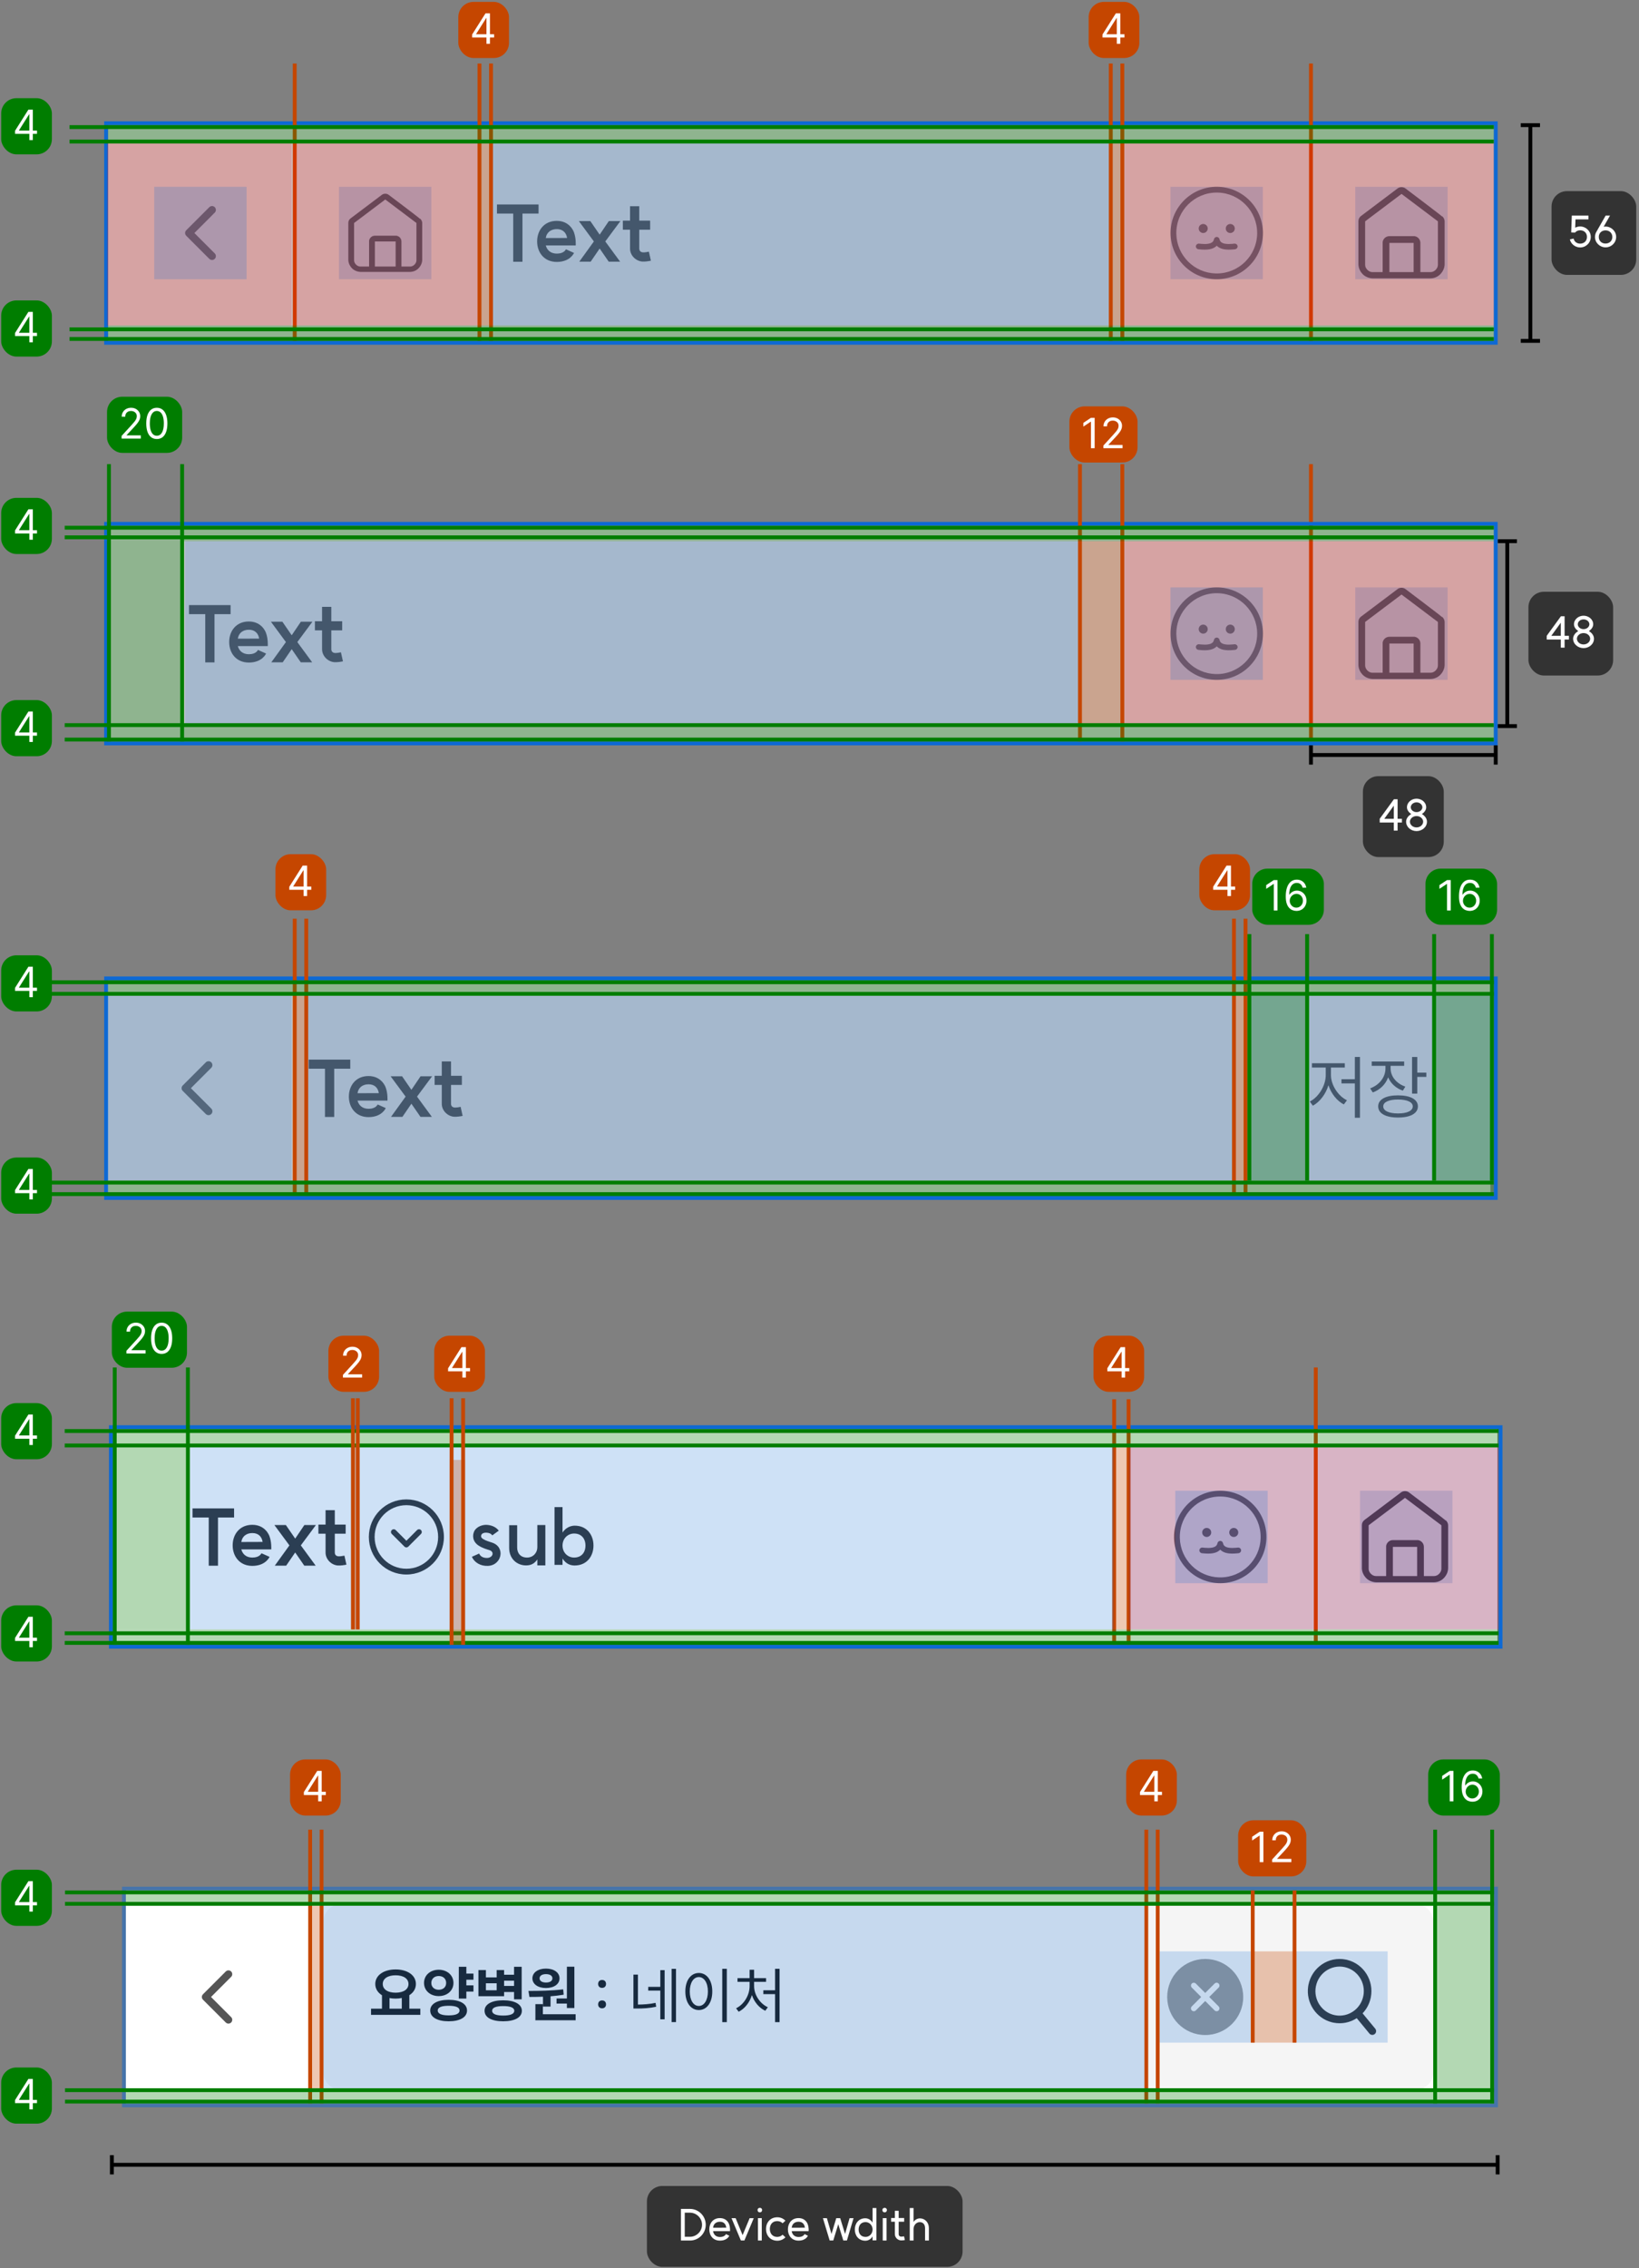 <svg width="470" height="650" viewBox="0 0 470 650" fill="none" xmlns="http://www.w3.org/2000/svg">
<rect x="0" y="0" width="470" height="650" fill="#808080" stroke="none"/>
<g opacity="0.6">
<rect width="397.392" height="61.816" transform="translate(31 35.864)" fill="white"/>
<path fill-rule="evenodd" clip-rule="evenodd" d="M61.585 59.368C62.016 59.799 62.016 60.498 61.585 60.929L55.742 66.772L61.585 72.615C62.016 73.046 62.016 73.745 61.585 74.176C61.154 74.607 60.455 74.607 60.024 74.176L53.401 67.552C52.969 67.121 52.969 66.422 53.401 65.991L60.024 59.368C60.455 58.937 61.154 58.937 61.585 59.368Z" fill="#555555"/>
<path d="M120.524 62.687H120.414C120.414 62.577 111.472 55.843 111.472 55.843C110.92 55.401 110.037 55.401 109.485 55.843L110.479 57.167L119.42 63.901V74.609C119.42 75.05 119.199 75.492 118.868 75.823C118.537 76.154 118.096 76.375 117.654 76.375H117.433H115.115V69.2C115.115 68.317 114.453 67.654 113.68 67.544H113.459H107.499C106.615 67.544 105.953 68.206 105.843 68.979V69.2V76.375H103.304C102.862 76.375 102.421 76.154 102.09 75.823C101.758 75.492 101.538 75.05 101.538 74.609V74.388V63.901L110.479 57.167L109.485 55.843L100.544 62.577C100.103 62.908 99.882 63.349 99.882 63.901V74.388C99.882 75.381 100.323 76.264 100.986 76.927C101.648 77.589 102.641 77.92 103.525 77.92H117.433C118.427 77.92 119.31 77.589 119.972 76.927C120.635 76.264 121.076 75.381 121.076 74.388V63.901C121.076 63.46 120.855 63.018 120.524 62.687ZM113.459 76.375H107.499V69.2H113.459V76.375Z" fill="#333333"/>
<path d="M154.434 58.59V61.195H149.82V75.015H147.171V61.195H142.513V58.59H154.434ZM162.619 68.193C162.398 66.714 161.426 65.654 159.682 65.654C158.071 65.654 156.768 66.493 156.503 68.216L162.619 68.193ZM154.03 69.187C154.03 65.986 156.062 63.292 159.66 63.292C163.369 63.292 164.473 66.295 164.539 66.449C165.246 68.238 165.091 70.335 165.091 70.335H156.503C156.901 71.77 157.982 72.675 159.682 72.675C161.758 72.675 162.221 71.527 162.287 71.439L164.605 72.476C164.605 72.476 163.546 75.059 159.66 75.059C156.062 75.059 154.03 72.366 154.03 69.187ZM177.898 63.358L173.57 69.187L177.831 74.993H174.564L171.959 71.218L169.376 74.993H166.108L170.303 69.187L165.998 63.358H169.287L171.959 67.244L174.586 63.358H177.898ZM186.651 74.706C186.144 74.817 185.018 75.015 184.157 74.949C182.435 74.817 180.668 73.293 180.668 71.218V65.831H178.615V63.226H180.668V59.098H183.318V63.226H186.431V65.831H183.318V71.218C183.318 71.924 183.737 72.278 184.4 72.322C184.885 72.344 185.658 72.212 186.077 72.123L186.651 74.706Z" fill="#333333"/>
<path d="M348.914 53.525C356.23 53.526 362.16 59.457 362.16 66.772C362.16 74.088 356.23 80.018 348.914 80.019C341.599 80.018 335.667 74.088 335.667 66.772C335.667 59.457 341.599 53.526 348.914 53.525ZM348.914 55.182C342.513 55.182 337.323 60.371 337.323 66.772L337.327 67.071C337.483 73.235 342.451 78.203 348.614 78.359L348.914 78.363C355.215 78.363 360.342 73.334 360.501 67.071L360.505 66.772C360.505 60.471 355.476 55.344 349.213 55.185L348.914 55.182ZM349.054 67.916C349.058 67.917 349.063 67.918 349.067 67.919C349.071 67.92 349.075 67.92 349.078 67.921C349.115 67.928 349.15 67.939 349.185 67.951C349.191 67.953 349.198 67.956 349.204 67.958C349.33 68.006 349.437 68.085 349.521 68.183C349.536 68.199 349.55 68.216 349.562 68.233C349.579 68.256 349.595 68.279 349.609 68.304C349.621 68.323 349.631 68.342 349.641 68.362C349.671 68.425 349.697 68.492 349.71 68.561C349.797 68.971 349.982 69.23 350.217 69.413C350.471 69.611 350.824 69.752 351.268 69.835C351.948 69.962 352.709 69.932 353.377 69.876L354.008 69.815L354.091 69.811C354.5 69.811 354.852 70.121 354.895 70.537C354.937 70.953 354.655 71.328 354.254 71.411L354.172 71.424L353.527 71.486C352.8 71.548 351.853 71.589 350.971 71.425C350.373 71.313 349.747 71.098 349.222 70.689C349.113 70.604 349.01 70.51 348.914 70.411C348.818 70.51 348.717 70.604 348.608 70.689C348.083 71.098 347.457 71.313 346.859 71.425C345.977 71.589 345.03 71.548 344.303 71.486L343.658 71.424L343.576 71.411C343.175 71.329 342.893 70.954 342.936 70.537C342.978 70.121 343.33 69.811 343.739 69.811L343.822 69.815L344.453 69.876C345.121 69.932 345.882 69.962 346.562 69.835C347.006 69.752 347.36 69.611 347.613 69.413C347.848 69.23 348.032 68.971 348.119 68.561C348.133 68.49 348.159 68.421 348.191 68.356C348.2 68.338 348.21 68.321 348.22 68.304C348.233 68.281 348.247 68.259 348.263 68.238C348.278 68.217 348.294 68.197 348.312 68.178C348.396 68.083 348.501 68.005 348.624 67.958C348.631 67.956 348.638 67.954 348.645 67.951C348.679 67.939 348.715 67.928 348.752 67.921L348.776 67.916C348.8 67.912 348.825 67.912 348.85 67.91C348.868 67.909 348.886 67.904 348.904 67.904H348.925L349.054 67.916ZM345.032 64.186C345.746 64.186 346.326 64.765 346.326 65.48C346.326 66.193 345.746 66.773 345.032 66.773C344.318 66.773 343.74 66.194 343.739 65.48C343.739 64.765 344.318 64.186 345.032 64.186ZM352.795 64.186C353.509 64.186 354.089 64.765 354.089 65.48C354.088 66.193 353.509 66.773 352.795 66.773C352.081 66.773 351.501 66.194 351.501 65.48C351.501 64.765 352.081 64.186 352.795 64.186Z" fill="#555555"/>
<path d="M413.619 62.007H413.49C413.49 61.878 403.058 54.022 403.058 54.022C402.415 53.507 401.384 53.507 400.74 54.022L401.899 55.568L412.331 63.423V75.915C412.331 76.431 412.073 76.946 411.687 77.332C411.301 77.718 410.786 77.976 410.27 77.976H410.013H407.308V69.605C407.308 68.575 406.536 67.802 405.634 67.673H405.377H398.422C397.392 67.673 396.619 68.446 396.49 69.347V69.605V77.976H393.528C393.013 77.976 392.498 77.718 392.112 77.332C391.725 76.946 391.468 76.431 391.468 75.915V75.658V63.423L401.899 55.568L400.74 54.022L390.309 61.878C389.794 62.264 389.536 62.779 389.536 63.423V75.658C389.536 76.817 390.051 77.847 390.824 78.62C391.597 79.393 392.756 79.779 393.786 79.779H410.013C411.172 79.779 412.202 79.393 412.975 78.62C413.748 77.847 414.263 76.817 414.263 75.658V63.423C414.263 62.908 414.005 62.393 413.619 62.007ZM405.377 77.976H398.422V69.605H405.377V77.976Z" fill="#333333"/>
</g>
<rect x="30.421" y="35.312" width="398.495" height="62.92" stroke="#0D69D4" stroke-width="1.104"/>
<rect x="136.944" y="40.279" width="4.415" height="52.986" fill="#C54600" fill-opacity="0.3"/>
<line x1="137.496" y1="18.202" x2="137.496" y2="97.68" stroke="#C54600" stroke-width="1.104"/>
<line x1="140.807" y1="18.202" x2="140.807" y2="97.68" stroke="#C54600" stroke-width="1.104"/>
<line x1="84.51" y1="18.202" x2="84.51" y2="97.68" stroke="#C54600" stroke-width="1.104"/>
<line x1="375.931" y1="18.202" x2="375.931" y2="97.68" stroke="#C54600" stroke-width="1.104"/>
<rect x="30.696" y="40.28" width="52.986" height="52.986" fill="#FF0000" fill-opacity="0.2"/>
<rect x="0.34" y="28.138" width="14.539" height="16.09" rx="4.359" fill="#007D00"/>
<path d="M4.308 38.35V37.481L8.139 31.419H8.769V32.764H8.343L5.449 37.345V37.413H10.608V38.35H4.308ZM8.412 40.138V38.086V37.681V31.419H9.416V40.138H8.412Z" fill="white"/>
<rect x="0.34" y="86.091" width="14.539" height="16.09" rx="4.359" fill="#007D00"/>
<path d="M4.308 96.303V95.434L8.139 89.372H8.769V90.717H8.343L5.449 95.298V95.366H10.608V96.303H4.308ZM8.412 98.091V96.039V95.634V89.372H9.416V98.091H8.412Z" fill="white"/>
<rect x="44.22" y="53.527" width="26.493" height="26.493" fill="#0D69D4" fill-opacity="0.2"/>
<rect x="97.204" y="53.527" width="26.493" height="26.493" fill="#0D69D4" fill-opacity="0.2"/>
<rect x="335.639" y="53.527" width="26.493" height="26.493" fill="#0D69D4" fill-opacity="0.2"/>
<rect x="388.625" y="53.527" width="26.493" height="26.493" fill="#0D69D4" fill-opacity="0.2"/>
<rect x="322.394" y="40.28" width="52.986" height="52.986" fill="#FF0000" fill-opacity="0.2"/>
<rect x="83.958" y="40.28" width="52.986" height="52.986" fill="#FF0000" fill-opacity="0.2"/>
<rect x="375.379" y="40.28" width="52.986" height="52.986" fill="#FF0000" fill-opacity="0.2"/>
<rect x="317.978" y="40.279" width="4.415" height="52.986" fill="#C54600" fill-opacity="0.3"/>
<line x1="318.529" y1="18.202" x2="318.529" y2="97.68" stroke="#C54600" stroke-width="1.104"/>
<line x1="321.842" y1="18.202" x2="321.842" y2="97.68" stroke="#C54600" stroke-width="1.104"/>
<rect x="141.359" y="40.28" width="176.618" height="52.986" fill="#0D69D4" fill-opacity="0.2"/>
<rect x="131.424" y="0.541" width="14.539" height="16.09" rx="4.359" fill="#C54600"/>
<path d="M135.392 10.753V9.884L139.223 3.822H139.853V5.167H139.427L136.532 9.748V9.816H141.692V10.753H135.392ZM139.496 12.541V10.489V10.085V3.822H140.5V12.541H139.496Z" fill="white"/>
<rect x="312.182" y="0.541" width="14.539" height="16.09" rx="4.359" fill="#C54600"/>
<path d="M316.149 10.753V9.884L319.981 3.822H320.611V5.167H320.185L317.29 9.748V9.816H322.45V10.753H316.149ZM320.253 12.541V10.489V10.085V3.822H321.258V12.541H320.253Z" fill="white"/>
<rect x="30.975" y="35.864" width="397.392" height="4.415" fill="#007D00" fill-opacity="0.3"/>
<line x1="19.936" y1="36.416" x2="428.366" y2="36.416" stroke="#007D00" stroke-width="1.104"/>
<line x1="19.936" y1="40.556" x2="428.366" y2="40.556" stroke="#007D00" stroke-width="1.104"/>
<rect x="30.975" y="93.266" width="397.392" height="4.415" fill="#007D00" fill-opacity="0.3"/>
<line x1="19.936" y1="94.37" x2="428.366" y2="94.37" stroke="#007D00" stroke-width="1.104"/>
<line x1="19.936" y1="97.13" x2="428.366" y2="97.13" stroke="#007D00" stroke-width="1.104"/>
<path d="M438.852 35.863V97.68" stroke="black" stroke-width="1.104"/>
<path d="M436.092 97.68L441.611 97.68" stroke="black" stroke-width="1.104"/>
<path d="M436.092 35.863L441.611 35.863" stroke="black" stroke-width="1.104"/>
<rect x="444.923" y="54.772" width="24.285" height="24" rx="4.415" fill="#333333"/>
<path d="M451.652 66.648L450.559 66.611L450.733 61.781H455.501V62.873H451.788L451.701 65.245C452.124 65.022 452.62 64.897 453.13 64.897C454.769 64.897 456.172 66.226 456.172 67.878C456.172 69.592 454.769 70.908 453.13 70.908C451.739 70.908 450.484 69.939 450.174 68.611L451.242 68.362C451.441 69.244 452.161 69.815 453.13 69.815C454.26 69.815 455.079 69.045 455.079 67.878C455.079 66.773 454.272 65.99 453.13 65.99C452.509 65.99 452.037 66.214 451.652 66.648ZM460.395 69.79C461.525 69.79 462.357 69.02 462.357 67.903C462.357 66.81 461.525 66.015 460.395 66.015C459.277 66.015 458.47 66.81 458.47 67.903C458.47 69.02 459.265 69.79 460.395 69.79ZM457.377 67.903C457.377 67.319 457.551 66.773 457.849 66.313L460.432 61.781H461.687L459.861 64.972C460.047 64.935 460.234 64.922 460.42 64.922C462.047 64.922 463.45 66.251 463.45 67.903C463.45 69.579 462.059 70.883 460.42 70.883C458.793 70.883 457.377 69.579 457.377 67.903Z" fill="white"/>
<path d="M432.227 155.082V208.068" stroke="black" stroke-width="1.104"/>
<path d="M429.467 208.067L434.986 208.067" stroke="black" stroke-width="1.104"/>
<path d="M429.467 155.082L434.986 155.082" stroke="black" stroke-width="1.104"/>
<rect x="438.298" y="169.575" width="24.285" height="24" rx="4.415" fill="#333333"/>
<path d="M448.665 176.597V182.197H449.907V183.265H448.665V185.588H447.573V183.265H443.537V182.197L447.61 176.597H448.665ZM444.853 182.197H447.573V178.447L444.853 182.197ZM454.097 184.669C455.227 184.669 455.997 183.849 455.997 183.029C455.997 182.222 455.227 181.415 454.097 181.415C452.979 181.415 452.197 182.222 452.197 183.029C452.197 183.849 452.967 184.669 454.097 184.669ZM451.104 183.029C451.104 182.098 451.775 181.303 452.582 180.844C451.924 180.397 451.352 179.714 451.352 178.906C451.352 177.466 452.669 176.435 454.097 176.435C455.537 176.435 456.866 177.466 456.866 178.906C456.866 179.714 456.295 180.397 455.637 180.844C456.432 181.303 457.09 182.098 457.09 183.029C457.09 184.582 455.674 185.724 454.097 185.724C452.52 185.724 451.104 184.582 451.104 183.029ZM452.445 178.894C452.445 179.589 453.116 180.285 454.097 180.285C455.09 180.285 455.773 179.589 455.773 178.894C455.773 178.186 455.09 177.491 454.097 177.491C453.116 177.491 452.445 178.186 452.445 178.894Z" fill="white"/>
<g opacity="0.6">
<rect width="397.392" height="61.816" transform="translate(31 150.667)" fill="white"/>
<path d="M66.125 173.393V175.998H61.511V189.818H58.861V175.998H54.203V173.393H66.125ZM74.309 182.996C74.088 181.517 73.117 180.457 71.373 180.457C69.761 180.457 68.459 181.296 68.194 183.018L74.309 182.996ZM65.721 183.99C65.721 180.788 67.752 178.095 71.351 178.095C75.06 178.095 76.163 181.098 76.23 181.252C76.936 183.04 76.782 185.138 76.782 185.138H68.194C68.591 186.573 69.673 187.478 71.373 187.478C73.448 187.478 73.912 186.33 73.978 186.242L76.296 187.279C76.296 187.279 75.236 189.862 71.351 189.862C67.752 189.862 65.721 187.169 65.721 183.99ZM89.588 178.161L85.261 183.99L89.522 189.796H86.254L83.649 186.021L81.066 189.796H77.799L81.993 183.99L77.688 178.161H80.978L83.649 182.047L86.276 178.161H89.588ZM98.342 189.509C97.834 189.619 96.708 189.818 95.847 189.752C94.125 189.619 92.359 188.096 92.359 186.021V180.634H90.306V178.029H92.359V173.9H95.008V178.029H98.121V180.634H95.008V186.021C95.008 186.727 95.428 187.08 96.09 187.125C96.576 187.147 97.348 187.014 97.768 186.926L98.342 189.509Z" fill="#333333"/>
<path d="M348.914 168.328C356.23 168.328 362.16 174.26 362.16 181.575C362.16 188.891 356.23 194.821 348.914 194.821C341.599 194.821 335.667 188.891 335.667 181.575C335.667 174.26 341.599 168.328 348.914 168.328ZM348.914 169.984C342.513 169.985 337.323 175.174 337.323 181.575L337.327 181.874C337.483 188.037 342.451 193.006 348.614 193.162L348.914 193.166C355.215 193.166 360.342 188.137 360.501 181.874L360.505 181.575C360.505 175.274 355.476 170.147 349.213 169.988L348.914 169.984ZM349.054 182.719C349.058 182.72 349.063 182.721 349.067 182.722C349.071 182.722 349.075 182.723 349.078 182.724C349.115 182.731 349.15 182.742 349.185 182.754C349.191 182.756 349.198 182.758 349.204 182.761C349.33 182.809 349.437 182.888 349.521 182.985C349.536 183.002 349.55 183.019 349.562 183.036C349.579 183.059 349.595 183.082 349.609 183.106C349.621 183.125 349.631 183.145 349.641 183.165C349.671 183.228 349.697 183.294 349.71 183.364C349.797 183.774 349.982 184.033 350.217 184.216C350.471 184.413 350.824 184.555 351.268 184.638C351.948 184.764 352.709 184.735 353.377 184.679L354.008 184.618L354.091 184.613C354.5 184.614 354.852 184.924 354.895 185.34C354.937 185.756 354.655 186.131 354.254 186.214L354.172 186.227L353.527 186.289C352.8 186.351 351.853 186.392 350.971 186.228C350.373 186.116 349.747 185.901 349.222 185.491C349.113 185.406 349.01 185.313 348.914 185.214C348.818 185.313 348.717 185.407 348.608 185.491C348.083 185.901 347.457 186.116 346.859 186.228C345.977 186.392 345.03 186.351 344.303 186.289L343.658 186.227L343.576 186.214C343.175 186.131 342.893 185.756 342.936 185.34C342.978 184.924 343.33 184.613 343.739 184.613L343.822 184.618L344.453 184.679C345.121 184.735 345.882 184.764 346.562 184.638C347.006 184.555 347.36 184.414 347.613 184.216C347.848 184.033 348.032 183.774 348.119 183.364C348.133 183.292 348.159 183.224 348.191 183.159C348.2 183.141 348.21 183.124 348.22 183.106C348.233 183.084 348.247 183.062 348.263 183.041C348.278 183.02 348.294 183 348.312 182.98C348.396 182.886 348.501 182.808 348.624 182.761C348.631 182.758 348.638 182.756 348.645 182.754C348.679 182.742 348.715 182.731 348.752 182.724L348.776 182.719C348.8 182.715 348.825 182.715 348.85 182.713C348.868 182.711 348.886 182.707 348.904 182.707H348.925L349.054 182.719ZM345.032 178.988C345.746 178.989 346.326 179.568 346.326 180.282C346.326 180.996 345.746 181.576 345.032 181.576C344.318 181.576 343.74 180.996 343.739 180.282C343.739 179.568 344.318 178.988 345.032 178.988ZM352.795 178.988C353.509 178.989 354.089 179.568 354.089 180.282C354.088 180.996 353.509 181.576 352.795 181.576C352.081 181.576 351.501 180.996 351.501 180.282C351.501 179.568 352.081 178.988 352.795 178.988Z" fill="#555555"/>
<path d="M413.619 176.809H413.49C413.49 176.681 403.058 168.825 403.058 168.825C402.415 168.31 401.384 168.31 400.74 168.825L401.899 170.37L412.331 178.226V190.718C412.331 191.233 412.073 191.748 411.687 192.135C411.301 192.521 410.786 192.779 410.27 192.779H410.013H407.308V184.408C407.308 183.377 406.536 182.605 405.634 182.476H405.377H398.422C397.392 182.476 396.619 183.249 396.49 184.15V184.408V192.779H393.528C393.013 192.779 392.498 192.521 392.112 192.135C391.725 191.748 391.468 191.233 391.468 190.718V190.461V178.226L401.899 170.37L400.74 168.825L390.309 176.681C389.794 177.067 389.536 177.582 389.536 178.226V190.461C389.536 191.62 390.051 192.65 390.824 193.423C391.597 194.195 392.756 194.582 393.786 194.582H410.013C411.172 194.582 412.202 194.195 412.975 193.423C413.748 192.65 414.263 191.62 414.263 190.461V178.226C414.263 177.711 414.005 177.196 413.619 176.809ZM405.377 192.779H398.422V184.408H405.377V192.779Z" fill="#333333"/>
</g>
<line x1="375.929" y1="133.005" x2="375.929" y2="212.483" stroke="#C54600" stroke-width="1.104"/>
<rect x="322.393" y="155.082" width="52.986" height="52.986" fill="#FF0000" fill-opacity="0.2"/>
<rect x="335.639" y="168.328" width="26.493" height="26.493" fill="#0D69D4" fill-opacity="0.2"/>
<rect x="388.625" y="168.328" width="26.493" height="26.493" fill="#0D69D4" fill-opacity="0.2"/>
<rect x="375.377" y="155.082" width="52.986" height="52.986" fill="#FF0000" fill-opacity="0.2"/>
<rect x="30.42" y="150.115" width="398.495" height="62.92" stroke="#0D69D4" stroke-width="1.104"/>
<rect x="309.146" y="155.083" width="13.246" height="52.986" fill="#C54600" fill-opacity="0.3"/>
<rect x="306.662" y="116.447" width="19.539" height="16.09" rx="4.359" fill="#C54600"/>
<path d="M313.899 119.728V128.447H312.844V120.835H312.793L310.664 122.249V121.176L312.844 119.728H313.899ZM316.407 128.447V127.681L319.285 124.531C319.623 124.162 319.901 123.841 320.119 123.568C320.338 123.293 320.5 123.035 320.605 122.794C320.712 122.55 320.766 122.294 320.766 122.027C320.766 121.721 320.693 121.455 320.545 121.231C320.4 121.007 320.202 120.834 319.949 120.712C319.696 120.59 319.413 120.529 319.098 120.529C318.763 120.529 318.47 120.598 318.221 120.737C317.974 120.874 317.782 121.065 317.646 121.312C317.512 121.559 317.446 121.849 317.446 122.181H316.441C316.441 121.67 316.559 121.221 316.794 120.835C317.03 120.449 317.351 120.148 317.756 119.933C318.165 119.717 318.624 119.609 319.132 119.609C319.642 119.609 320.095 119.717 320.49 119.933C320.884 120.148 321.193 120.439 321.418 120.805C321.642 121.172 321.754 121.579 321.754 122.027C321.754 122.348 321.696 122.662 321.579 122.968C321.466 123.272 321.267 123.611 320.983 123.986C320.702 124.357 320.312 124.812 319.813 125.348L317.854 127.443V127.511H321.907V128.447H316.407Z" fill="white"/>
<line x1="309.697" y1="133.005" x2="309.697" y2="212.483" stroke="#C54600" stroke-width="1.104"/>
<line x1="321.84" y1="133.005" x2="321.84" y2="212.483" stroke="#C54600" stroke-width="1.104"/>
<rect x="53.049" y="155.082" width="256.097" height="52.986" fill="#0D69D4" fill-opacity="0.2"/>
<rect x="30.972" y="150.666" width="397.392" height="4.415" fill="#007D00" fill-opacity="0.3"/>
<line x1="18.553" y1="151.218" x2="428.363" y2="151.218" stroke="#007D00" stroke-width="1.104"/>
<line x1="18.553" y1="153.977" x2="428.363" y2="153.977" stroke="#007D00" stroke-width="1.104"/>
<rect x="30.972" y="208.068" width="397.392" height="4.415" fill="#007D00" fill-opacity="0.3"/>
<line x1="18.553" y1="207.793" x2="428.363" y2="207.793" stroke="#007D00" stroke-width="1.104"/>
<line x1="18.553" y1="211.932" x2="428.363" y2="211.932" stroke="#007D00" stroke-width="1.104"/>
<rect x="30.696" y="155.082" width="22.077" height="52.986" fill="#007D00" fill-opacity="0.3"/>
<rect x="30.696" y="113.688" width="21.539" height="16.09" rx="4.359" fill="#007D00"/>
<path d="M34.868 125.688V124.921L37.746 121.771C38.084 121.402 38.362 121.081 38.581 120.809C38.799 120.533 38.961 120.275 39.066 120.034C39.174 119.79 39.228 119.534 39.228 119.268C39.228 118.961 39.154 118.696 39.006 118.471C38.862 118.247 38.663 118.074 38.41 117.952C38.158 117.83 37.874 117.769 37.559 117.769C37.224 117.769 36.932 117.839 36.682 117.978C36.435 118.114 36.243 118.305 36.107 118.552C35.974 118.799 35.907 119.089 35.907 119.421H34.902C34.902 118.91 35.02 118.462 35.256 118.076C35.491 117.69 35.812 117.389 36.218 117.173C36.627 116.957 37.085 116.849 37.593 116.849C38.104 116.849 38.557 116.957 38.951 117.173C39.346 117.389 39.655 117.68 39.879 118.046C40.103 118.412 40.215 118.819 40.215 119.268C40.215 119.588 40.157 119.902 40.041 120.208C39.927 120.512 39.729 120.851 39.445 121.226C39.164 121.598 38.774 122.052 38.274 122.588L36.316 124.683V124.751H40.369V125.688H34.868ZM44.971 125.807C44.329 125.807 43.783 125.632 43.332 125.283C42.88 124.931 42.536 124.422 42.297 123.755C42.059 123.085 41.94 122.276 41.94 121.328C41.94 120.386 42.059 119.581 42.297 118.914C42.538 118.244 42.885 117.734 43.336 117.382C43.79 117.027 44.335 116.849 44.971 116.849C45.607 116.849 46.15 117.027 46.601 117.382C47.056 117.734 47.402 118.244 47.64 118.914C47.881 119.581 48.002 120.386 48.002 121.328C48.002 122.276 47.883 123.085 47.644 123.755C47.406 124.422 47.061 124.931 46.61 125.283C46.159 125.632 45.612 125.807 44.971 125.807ZM44.971 124.87C45.607 124.87 46.1 124.564 46.452 123.951C46.804 123.337 46.98 122.463 46.98 121.328C46.98 120.573 46.899 119.93 46.738 119.4C46.579 118.869 46.349 118.464 46.048 118.186C45.75 117.908 45.391 117.769 44.971 117.769C44.341 117.769 43.848 118.08 43.494 118.701C43.139 119.32 42.961 120.196 42.961 121.328C42.961 122.083 43.041 122.724 43.2 123.252C43.359 123.78 43.587 124.182 43.885 124.457C44.186 124.732 44.548 124.87 44.971 124.87Z" fill="white"/>
<rect x="0.34" y="142.664" width="14.539" height="16.09" rx="4.359" fill="#007D00"/>
<path d="M4.308 152.876V152.008L8.139 145.945H8.769V147.29H8.343L5.449 151.871V151.939H10.608V152.876H4.308ZM8.412 154.664V152.612V152.208V145.945H9.416V154.664H8.412Z" fill="white"/>
<rect x="0.34" y="200.617" width="14.539" height="16.09" rx="4.359" fill="#007D00"/>
<path d="M4.308 210.829V209.961L8.139 203.898H8.769V205.244H8.343L5.449 209.824V209.893H10.608V210.829H4.308ZM8.412 212.617V210.565V210.161V203.898H9.416V212.617H8.412Z" fill="white"/>
<line x1="31.248" y1="133.005" x2="31.248" y2="212.483" stroke="#007D00" stroke-width="1.104"/>
<line x1="52.222" y1="133.005" x2="52.222" y2="212.483" stroke="#007D00" stroke-width="1.104"/>
<path d="M428.915 216.347L375.929 216.347" stroke="black" stroke-width="1.104"/>
<path d="M375.93 213.587V219.106" stroke="black" stroke-width="1.104"/>
<path d="M428.915 213.587V219.106" stroke="black" stroke-width="1.104"/>
<rect x="390.832" y="222.418" width="23.181" height="23.181" rx="4.415" fill="#333333"/>
<path d="M400.774 229.03V234.631H402.016V235.699H400.774V238.021H399.681V235.699H395.645V234.631L399.718 229.03H400.774ZM396.962 234.631H399.681V230.881L396.962 234.631ZM406.206 237.102C407.336 237.102 408.106 236.283 408.106 235.463C408.106 234.656 407.336 233.849 406.206 233.849C405.088 233.849 404.306 234.656 404.306 235.463C404.306 236.283 405.076 237.102 406.206 237.102ZM403.213 235.463C403.213 234.532 403.883 233.737 404.691 233.277C404.032 232.83 403.461 232.147 403.461 231.34C403.461 229.9 404.777 228.869 406.206 228.869C407.646 228.869 408.975 229.9 408.975 231.34C408.975 232.147 408.404 232.83 407.745 233.277C408.54 233.737 409.198 234.532 409.198 235.463C409.198 237.015 407.783 238.158 406.206 238.158C404.628 238.158 403.213 237.015 403.213 235.463ZM404.554 231.328C404.554 232.023 405.225 232.719 406.206 232.719C407.199 232.719 407.882 232.023 407.882 231.328C407.882 230.62 407.199 229.924 406.206 229.924C405.225 229.924 404.554 230.62 404.554 231.328Z" fill="white"/>
<g opacity="0.6">
<rect width="397.392" height="61.816" transform="translate(30 280.923)" fill="white"/>
<path fill-rule="evenodd" clip-rule="evenodd" d="M60.585 304.427C61.016 304.858 61.016 305.557 60.585 305.988L54.742 311.831L60.585 317.673C61.016 318.104 61.016 318.803 60.585 319.234C60.154 319.665 59.455 319.665 59.024 319.234L52.401 312.611C51.969 312.18 51.969 311.481 52.401 311.05L59.024 304.427C59.455 303.996 60.154 303.996 60.585 304.427Z" fill="#555555"/>
<path d="M100.449 303.648V306.254H95.835V320.074H93.186V306.254H88.527V303.648H100.449ZM108.633 313.252C108.412 311.773 107.441 310.713 105.697 310.713C104.085 310.713 102.783 311.552 102.518 313.274L108.633 313.252ZM100.045 314.245C100.045 311.044 102.076 308.351 105.675 308.351C109.384 308.351 110.488 311.353 110.554 311.508C111.26 313.296 111.106 315.394 111.106 315.394H102.518C102.915 316.829 103.997 317.734 105.697 317.734C107.772 317.734 108.236 316.586 108.302 316.497L110.62 317.535C110.62 317.535 109.56 320.118 105.675 320.118C102.076 320.118 100.045 317.425 100.045 314.245ZM123.912 308.417L119.585 314.245L123.846 320.052H120.579L117.973 316.277L115.39 320.052H112.123L116.318 314.245L112.013 308.417H115.302L117.973 312.303L120.601 308.417H123.912ZM132.666 319.765C132.158 319.875 131.032 320.074 130.171 320.008C128.449 319.875 126.683 318.352 126.683 316.277V310.89H124.63V308.285H126.683V304.156H129.332V308.285H132.445V310.89H129.332V316.277C129.332 316.983 129.752 317.336 130.414 317.38C130.9 317.403 131.673 317.27 132.092 317.182L132.666 319.765Z" fill="#333333"/>
<path d="M388.518 302.876H389.988V320.301H388.518V310.466H384.683V309.254H388.518V302.876ZM375.602 315.652C378.066 314.44 380.172 311.161 380.172 308.082V305.916H376.218V304.684H385.637V305.916H381.663V308.082C381.663 310.963 383.769 314.122 386.253 315.294L385.358 316.486C383.411 315.493 381.722 313.387 380.947 310.983C380.172 313.546 378.444 315.791 376.477 316.844L375.602 315.652ZM393.36 304.187H402.659V305.419H398.764V306.174C398.764 308.479 400.473 310.526 402.996 311.38L402.281 312.532C400.314 311.857 398.804 310.486 398.069 308.717C397.334 310.724 395.724 312.314 393.658 313.049L392.903 311.877C395.486 310.963 397.294 308.717 397.294 306.194V305.419H393.36V304.187ZM395.208 317.043C395.208 315.036 397.373 313.884 400.89 313.884C404.427 313.884 406.593 315.036 406.593 317.043C406.593 319.069 404.427 320.242 400.89 320.242C397.373 320.242 395.208 319.069 395.208 317.043ZM396.658 317.043C396.658 318.314 398.287 319.069 400.89 319.069C403.513 319.069 405.123 318.314 405.123 317.043C405.123 315.811 403.513 315.076 400.89 315.076C398.287 315.076 396.658 315.811 396.658 317.043ZM404.924 313.387V302.896H406.414V307.366H409.017V308.598H406.414V313.387H404.924Z" fill="#333333"/>
</g>
<rect x="30.421" y="280.371" width="398.495" height="62.92" stroke="#0D69D4" stroke-width="1.104"/>
<rect x="83.958" y="285.339" width="4.415" height="52.986" fill="#C54600" fill-opacity="0.3"/>
<line x1="84.51" y1="263.262" x2="84.51" y2="342.74" stroke="#C54600" stroke-width="1.104"/>
<rect x="78.99" y="244.771" width="14.539" height="16.09" rx="4.359" fill="#C54600"/>
<path d="M82.958 254.983V254.115L86.79 248.053H87.42V249.398H86.994L84.099 253.979V254.047H89.259V254.983H82.958ZM87.062 256.771V254.719V254.315V248.053H88.067V256.771H87.062Z" fill="white"/>
<rect x="343.918" y="244.771" width="14.539" height="16.09" rx="4.359" fill="#C54600"/>
<path d="M347.886 254.983V254.115L351.717 248.053H352.347V249.398H351.922L349.027 253.979V254.047H354.186V254.983H347.886ZM351.99 256.771V254.719V254.315V248.053H352.994V256.771H351.99Z" fill="white"/>
<line x1="87.822" y1="263.262" x2="87.822" y2="342.74" stroke="#C54600" stroke-width="1.104"/>
<rect x="30.696" y="285.339" width="52.986" height="52.986" fill="#0D69D4" fill-opacity="0.2"/>
<rect x="0.34" y="273.748" width="14.539" height="16.09" rx="4.359" fill="#007D00"/>
<path d="M4.308 283.96V283.092L8.139 277.029H8.769V278.374H8.343L5.449 282.955V283.023H10.608V283.96H4.308ZM8.412 285.748V283.696V283.292V277.029H9.416V285.748H8.412Z" fill="white"/>
<rect x="0.34" y="331.7" width="14.539" height="16.09" rx="4.359" fill="#007D00"/>
<path d="M4.308 341.912V341.044L8.139 334.981H8.769V336.327H8.343L5.449 340.907V340.976H10.608V341.912H4.308ZM8.412 343.7V341.648V341.244V334.981H9.416V343.7H8.412Z" fill="white"/>
<rect x="353.302" y="285.339" width="4.415" height="52.986" fill="#C54600" fill-opacity="0.3"/>
<line x1="353.854" y1="263.262" x2="353.854" y2="342.74" stroke="#C54600" stroke-width="1.104"/>
<line x1="357.166" y1="263.262" x2="357.166" y2="342.74" stroke="#C54600" stroke-width="1.104"/>
<rect x="88.374" y="285.339" width="264.928" height="52.986" fill="#0D69D4" fill-opacity="0.2"/>
<rect x="357.717" y="285.339" width="70.647" height="52.986" fill="#0D69D4" fill-opacity="0.2"/>
<rect x="30.972" y="280.923" width="397.392" height="4.415" fill="#007D00" fill-opacity="0.3"/>
<line x1="13.31" y1="281.474" x2="428.364" y2="281.474" stroke="#007D00" stroke-width="1.104"/>
<line x1="13.31" y1="284.787" x2="428.364" y2="284.787" stroke="#007D00" stroke-width="1.104"/>
<rect x="30.972" y="338.323" width="397.392" height="4.415" fill="#007D00" fill-opacity="0.3"/>
<line x1="13.31" y1="338.875" x2="428.364" y2="338.875" stroke="#007D00" stroke-width="1.104"/>
<line x1="13.31" y1="342.187" x2="428.364" y2="342.187" stroke="#007D00" stroke-width="1.104"/>
<rect x="357.717" y="285.337" width="17.662" height="52.986" fill="#007D00" fill-opacity="0.3"/>
<line x1="358.269" y1="267.676" x2="358.269" y2="338.323" stroke="#007D00" stroke-width="1.104"/>
<line x1="374.826" y1="267.676" x2="374.826" y2="338.323" stroke="#007D00" stroke-width="1.104"/>
<rect x="410.702" y="285.339" width="17.662" height="52.986" fill="#007D00" fill-opacity="0.3"/>
<rect x="408.77" y="248.911" width="20.539" height="16.09" rx="4.359" fill="#007D00"/>
<path d="M416.007 252.192V260.911H414.951V253.299H414.9L412.771 254.713V253.64L414.951 252.192H416.007ZM421.409 261.03C421.052 261.025 420.694 260.957 420.336 260.826C419.979 260.695 419.652 260.475 419.357 260.166C419.062 259.854 418.825 259.432 418.646 258.902C418.468 258.368 418.378 257.698 418.378 256.892C418.378 256.12 418.45 255.436 418.595 254.84C418.74 254.241 418.95 253.738 419.225 253.329C419.501 252.917 419.833 252.605 420.222 252.392C420.613 252.18 421.055 252.073 421.546 252.073C422.034 252.073 422.468 252.171 422.848 252.367C423.231 252.56 423.544 252.829 423.785 253.176C424.026 253.522 424.182 253.921 424.253 254.372H423.214C423.118 253.98 422.931 253.655 422.652 253.397C422.374 253.139 422.005 253.01 421.546 253.01C420.87 253.01 420.338 253.303 419.949 253.891C419.563 254.478 419.369 255.303 419.366 256.364H419.434C419.593 256.123 419.782 255.917 420 255.747C420.222 255.574 420.466 255.441 420.732 255.347C420.999 255.253 421.282 255.206 421.58 255.206C422.079 255.206 422.536 255.331 422.95 255.581C423.365 255.828 423.697 256.17 423.947 256.607C424.196 257.041 424.321 257.539 424.321 258.101C424.321 258.641 424.201 259.134 423.959 259.583C423.718 260.028 423.379 260.383 422.942 260.647C422.508 260.908 421.997 261.036 421.409 261.03ZM421.409 260.094C421.767 260.094 422.088 260.004 422.371 259.826C422.658 259.647 422.884 259.407 423.048 259.106C423.216 258.805 423.3 258.47 423.3 258.101C423.3 257.741 423.219 257.413 423.057 257.118C422.898 256.82 422.678 256.583 422.397 256.407C422.119 256.231 421.801 256.143 421.443 256.143C421.174 256.143 420.923 256.197 420.69 256.305C420.457 256.41 420.253 256.555 420.077 256.739C419.904 256.924 419.767 257.135 419.668 257.373C419.569 257.609 419.519 257.857 419.519 258.118C419.519 258.465 419.6 258.788 419.762 259.089C419.926 259.39 420.151 259.633 420.434 259.817C420.721 260.001 421.046 260.094 421.409 260.094Z" fill="white"/>
<rect x="359.096" y="248.911" width="20.539" height="16.09" rx="4.359" fill="#007D00"/>
<path d="M366.333 252.192V260.911H365.277V253.299H365.226L363.097 254.713V253.64L365.277 252.192H366.333ZM371.735 261.03C371.378 261.025 371.02 260.957 370.663 260.826C370.305 260.695 369.979 260.475 369.683 260.166C369.388 259.854 369.151 259.432 368.972 258.902C368.794 258.368 368.704 257.698 368.704 256.892C368.704 256.12 368.777 255.436 368.921 254.84C369.066 254.241 369.276 253.738 369.551 253.329C369.827 252.917 370.159 252.605 370.548 252.392C370.939 252.18 371.381 252.073 371.872 252.073C372.36 252.073 372.794 252.171 373.174 252.367C373.558 252.56 373.87 252.829 374.111 253.176C374.352 253.522 374.508 253.921 374.579 254.372H373.541C373.444 253.98 373.257 253.655 372.979 253.397C372.7 253.139 372.331 253.01 371.872 253.01C371.196 253.01 370.664 253.303 370.275 253.891C369.889 254.478 369.695 255.303 369.692 256.364H369.76C369.919 256.123 370.108 255.917 370.326 255.747C370.548 255.574 370.792 255.441 371.059 255.347C371.325 255.253 371.608 255.206 371.906 255.206C372.405 255.206 372.862 255.331 373.277 255.581C373.691 255.828 374.023 256.17 374.273 256.607C374.523 257.041 374.647 257.539 374.647 258.101C374.647 258.641 374.527 259.134 374.286 259.583C374.044 260.028 373.705 260.383 373.268 260.647C372.834 260.908 372.323 261.036 371.735 261.03ZM371.735 260.094C372.093 260.094 372.414 260.004 372.698 259.826C372.984 259.647 373.21 259.407 373.374 259.106C373.542 258.805 373.626 258.47 373.626 258.101C373.626 257.741 373.545 257.413 373.383 257.118C373.224 256.82 373.004 256.583 372.723 256.407C372.445 256.231 372.127 256.143 371.77 256.143C371.5 256.143 371.249 256.197 371.016 256.305C370.783 256.41 370.579 256.555 370.403 256.739C370.23 256.924 370.094 257.135 369.994 257.373C369.895 257.609 369.845 257.857 369.845 258.118C369.845 258.465 369.926 258.788 370.088 259.089C370.253 259.39 370.477 259.633 370.761 259.817C371.047 260.001 371.372 260.094 371.735 260.094Z" fill="white"/>
<line x1="411.254" y1="267.677" x2="411.254" y2="338.324" stroke="#007D00" stroke-width="1.104"/>
<line x1="427.812" y1="267.677" x2="427.812" y2="338.324" stroke="#007D00" stroke-width="1.104"/>
<rect width="397.392" height="61.816" transform="translate(32 409.522)" fill="white"/>
<path d="M67.125 432.248V434.853H62.511V448.674H59.861V434.853H55.203V432.248H67.125ZM75.309 441.852C75.088 440.372 74.117 439.313 72.373 439.313C70.761 439.313 69.459 440.152 69.194 441.874L75.309 441.852ZM66.721 442.845C66.721 439.644 68.752 436.95 72.351 436.95C76.06 436.95 77.163 439.953 77.23 440.108C77.936 441.896 77.782 443.993 77.782 443.993H69.194C69.591 445.428 70.673 446.333 72.373 446.333C74.448 446.333 74.912 445.185 74.978 445.097L77.296 446.135C77.296 446.135 76.236 448.718 72.351 448.718C68.752 448.718 66.721 446.024 66.721 442.845ZM90.588 437.017L86.261 442.845L90.522 448.651H87.254L84.649 444.876L82.066 448.651H78.799L82.993 442.845L78.688 437.017H81.978L84.649 440.902L87.276 437.017H90.588ZM99.342 448.364C98.834 448.475 97.708 448.674 96.847 448.607C95.125 448.475 93.359 446.951 93.359 444.876V439.489H91.306V436.884H93.359V432.756H96.008V436.884H99.121V439.489H96.008V444.876C96.008 445.583 96.428 445.936 97.09 445.98C97.576 446.002 98.348 445.87 98.768 445.781L99.342 448.364Z" fill="#333333"/>
<path d="M116.531 429.667C122.475 429.667 127.294 434.486 127.294 440.43C127.294 446.374 122.475 451.192 116.531 451.192C110.588 451.192 105.769 446.373 105.769 440.43C105.769 434.486 110.588 429.667 116.531 429.667ZM116.531 431.323C111.502 431.324 107.425 435.4 107.425 440.43C107.425 445.459 111.502 449.537 116.531 449.537C121.561 449.537 125.639 445.459 125.639 440.43C125.639 435.4 121.561 431.323 116.531 431.323ZM119.602 438.453C119.91 438.145 120.408 438.145 120.716 438.453C121.024 438.761 121.024 439.259 120.716 439.567L117.089 443.194C116.781 443.503 116.283 443.503 115.975 443.194L112.348 439.567C112.039 439.259 112.039 438.761 112.348 438.453C112.656 438.153 113.162 438.145 113.47 438.453L116.536 441.52L119.602 438.453Z" fill="#333333"/>
<path d="M137.395 445.185C137.77 446.046 138.587 446.466 139.713 446.444C141.368 446.377 141.876 444.655 140.309 444.192C139.602 443.971 138.388 443.64 137.262 442.911C135.496 441.763 135.408 439.975 136.004 438.761C136.732 437.37 138.521 436.862 139.713 436.973C140.861 437.061 142.185 437.502 143.024 438.628L141.17 439.975C140.794 439.445 140.22 439.247 139.514 439.202C138.918 439.158 138.3 439.335 138.057 439.776C137.858 440.196 137.902 440.615 138.521 441.013C139.315 441.52 140.331 441.785 141.104 442.05C145.055 443.331 143.885 448.607 139.867 448.718C137.814 448.806 136.026 447.746 135.319 446.113L137.395 445.185ZM148.303 443.463C148.303 445.141 149.319 446.333 151.129 446.333C152.939 446.333 154.11 444.898 154.087 443.353V437.017H156.383V448.585H154.087V446.863C153.293 448.033 152.299 448.585 150.842 448.585C148.347 448.585 146.007 446.775 146.007 443.574V437.061H148.303V443.463ZM164.623 446.333C166.72 446.333 167.89 444.898 167.89 442.889C167.89 440.902 166.72 439.445 164.623 439.445C162.879 439.445 161.311 440.814 161.311 442.889C161.311 444.987 162.879 446.333 164.623 446.333ZM159.015 448.431V431.873H161.311V439.158C162.283 437.701 163.696 437.193 164.799 437.193C168.266 437.193 170.186 439.821 170.186 442.889C170.186 445.98 168.243 448.607 164.777 448.607C163.696 448.607 162.327 448.232 161.311 446.62V448.431H159.015Z" fill="#333333"/>
<path d="M349.914 427.184C357.23 427.184 363.16 433.115 363.16 440.431C363.16 447.746 357.23 453.677 349.914 453.677C342.599 453.677 336.667 447.746 336.667 440.431C336.667 433.115 342.599 427.184 349.914 427.184ZM349.914 428.84C343.513 428.84 338.323 434.03 338.323 440.431L338.327 440.729C338.483 446.893 343.451 451.861 349.614 452.018L349.914 452.021C356.215 452.021 361.342 446.993 361.501 440.729L361.505 440.431C361.505 434.129 356.476 429.002 350.213 428.844L349.914 428.84ZM350.054 441.574C350.058 441.575 350.063 441.576 350.067 441.577C350.071 441.578 350.075 441.578 350.078 441.579C350.115 441.587 350.15 441.597 350.185 441.609C350.191 441.612 350.198 441.614 350.204 441.616C350.33 441.664 350.437 441.744 350.521 441.841C350.536 441.857 350.55 441.874 350.562 441.892C350.579 441.914 350.595 441.938 350.609 441.962C350.621 441.981 350.631 442.001 350.641 442.021C350.671 442.084 350.697 442.15 350.71 442.22C350.797 442.629 350.982 442.888 351.217 443.071C351.471 443.269 351.824 443.41 352.268 443.493C352.948 443.62 353.709 443.591 354.377 443.534L355.008 443.474L355.091 443.469C355.5 443.469 355.852 443.779 355.895 444.195C355.937 444.611 355.655 444.986 355.254 445.069L355.172 445.082L354.527 445.145C353.8 445.207 352.853 445.247 351.971 445.083C351.373 444.972 350.747 444.757 350.222 444.347C350.113 444.262 350.01 444.169 349.914 444.069C349.818 444.168 349.717 444.262 349.608 444.347C349.083 444.757 348.457 444.972 347.859 445.083C346.977 445.247 346.03 445.207 345.303 445.145L344.658 445.082L344.576 445.069C344.175 444.987 343.893 444.612 343.936 444.195C343.978 443.779 344.33 443.469 344.739 443.469L344.822 443.474L345.453 443.534C346.121 443.591 346.882 443.62 347.562 443.493C348.006 443.41 348.36 443.269 348.613 443.071C348.848 442.888 349.032 442.629 349.119 442.22C349.133 442.148 349.159 442.079 349.191 442.015C349.2 441.997 349.21 441.979 349.22 441.962C349.233 441.939 349.247 441.918 349.263 441.896C349.278 441.875 349.294 441.855 349.312 441.836C349.396 441.741 349.501 441.664 349.624 441.616C349.631 441.614 349.638 441.612 349.645 441.609C349.679 441.597 349.715 441.587 349.752 441.579L349.776 441.574C349.8 441.57 349.825 441.57 349.85 441.568C349.868 441.567 349.886 441.563 349.904 441.562H349.925L350.054 441.574ZM346.032 437.844C346.746 437.844 347.326 438.423 347.326 439.138C347.326 439.852 346.746 440.431 346.032 440.432C345.318 440.431 344.74 439.852 344.739 439.138C344.739 438.423 345.318 437.844 346.032 437.844ZM353.795 437.844C354.509 437.844 355.089 438.423 355.089 439.138C355.088 439.852 354.509 440.431 353.795 440.432C353.081 440.431 352.501 439.852 352.501 439.138C352.501 438.423 353.081 437.844 353.795 437.844Z" fill="#555555"/>
<path d="M414.619 435.665H414.49C414.49 435.536 404.058 427.68 404.058 427.68C403.415 427.165 402.384 427.165 401.74 427.68L402.899 429.226L413.331 437.082V449.574C413.331 450.089 413.073 450.604 412.687 450.99C412.301 451.377 411.786 451.634 411.27 451.634H411.013H408.308V443.263C408.308 442.233 407.536 441.46 406.634 441.331H406.377H399.422C398.392 441.331 397.619 442.104 397.49 443.006V443.263V451.634H394.528C394.013 451.634 393.498 451.377 393.112 450.99C392.725 450.604 392.468 450.089 392.468 449.574V449.316V437.082L402.899 429.226L401.74 427.68L391.309 435.536C390.794 435.922 390.536 436.438 390.536 437.082V449.316C390.536 450.475 391.051 451.505 391.824 452.278C392.597 453.051 393.756 453.437 394.786 453.437H411.013C412.172 453.437 413.202 453.051 413.975 452.278C414.748 451.505 415.263 450.475 415.263 449.316V437.082C415.263 436.566 415.005 436.051 414.619 435.665ZM406.377 451.634H399.422V443.263H406.377V451.634Z" fill="#333333"/>
<rect x="31.802" y="408.971" width="398.495" height="62.92" stroke="#0D69D4" stroke-width="1.104"/>
<rect x="319.358" y="413.938" width="4.415" height="52.986" fill="#C54600" fill-opacity="0.3"/>
<line x1="319.496" y1="400.969" x2="319.496" y2="471.34" stroke="#C54600" stroke-width="1.104"/>
<line x1="323.636" y1="400.969" x2="323.636" y2="471.34" stroke="#C54600" stroke-width="1.104"/>
<rect x="54.431" y="413.938" width="264.928" height="52.986" fill="#0D69D4" fill-opacity="0.2"/>
<rect x="0.341" y="402.072" width="14.539" height="16.09" rx="4.359" fill="#007D00"/>
<path d="M4.309 412.284V411.416L8.14 405.353H8.77V406.699H8.344L5.449 411.28V411.348H10.609V412.284H4.309ZM8.413 414.072V412.02V411.616V405.353H9.417V414.072H8.413Z" fill="white"/>
<rect x="32.075" y="375.855" width="21.539" height="16.09" rx="4.359" fill="#007D00"/>
<path d="M36.247 387.855V387.089L39.125 383.939C39.463 383.57 39.741 383.249 39.96 382.977C40.178 382.701 40.34 382.443 40.445 382.202C40.553 381.958 40.607 381.702 40.607 381.436C40.607 381.129 40.533 380.864 40.385 380.639C40.241 380.415 40.042 380.242 39.789 380.12C39.537 379.998 39.253 379.937 38.938 379.937C38.603 379.937 38.311 380.007 38.061 380.146C37.814 380.282 37.622 380.473 37.486 380.72C37.353 380.967 37.286 381.257 37.286 381.589H36.281C36.281 381.078 36.399 380.629 36.635 380.243C36.87 379.858 37.191 379.557 37.597 379.341C38.005 379.125 38.464 379.017 38.972 379.017C39.483 379.017 39.935 379.125 40.33 379.341C40.724 379.557 41.034 379.848 41.258 380.214C41.482 380.58 41.594 380.987 41.594 381.436C41.594 381.756 41.536 382.07 41.42 382.376C41.306 382.68 41.108 383.019 40.824 383.394C40.543 383.766 40.153 384.22 39.653 384.756L37.695 386.851V386.919H41.748V387.855H36.247ZM46.35 387.975C45.708 387.975 45.162 387.8 44.711 387.451C44.259 387.099 43.915 386.59 43.676 385.923C43.438 385.253 43.319 384.444 43.319 383.496C43.319 382.554 43.438 381.749 43.676 381.082C43.917 380.412 44.264 379.901 44.715 379.55C45.169 379.195 45.714 379.017 46.35 379.017C46.986 379.017 47.529 379.195 47.98 379.55C48.434 379.901 48.781 380.412 49.019 381.082C49.26 381.749 49.381 382.554 49.381 383.496C49.381 384.444 49.262 385.253 49.023 385.923C48.785 386.59 48.44 387.099 47.989 387.451C47.538 387.8 46.991 387.975 46.35 387.975ZM46.35 387.038C46.986 387.038 47.479 386.732 47.831 386.119C48.183 385.505 48.359 384.631 48.359 383.496C48.359 382.741 48.278 382.098 48.117 381.568C47.958 381.037 47.728 380.632 47.427 380.354C47.129 380.076 46.77 379.937 46.35 379.937C45.72 379.937 45.227 380.248 44.873 380.869C44.518 381.488 44.34 382.364 44.34 383.496C44.34 384.251 44.42 384.892 44.579 385.42C44.738 385.948 44.966 386.35 45.264 386.625C45.565 386.9 45.927 387.038 46.35 387.038Z" fill="white"/>
<rect x="0.341" y="460.025" width="14.539" height="16.09" rx="4.359" fill="#007D00"/>
<path d="M4.309 470.237V469.369L8.14 463.307H8.77V464.652H8.344L5.449 469.233V469.301H10.609V470.237H4.309ZM8.413 472.025V469.973V469.569V463.307H9.417V472.025H8.413Z" fill="white"/>
<rect x="323.774" y="413.938" width="105.971" height="52.986" fill="#0D69D4" fill-opacity="0.2"/>
<line x1="377.311" y1="391.861" x2="377.311" y2="471.34" stroke="#C54600" stroke-width="1.104"/>
<rect x="323.774" y="413.938" width="52.986" height="52.986" fill="#FF0000" fill-opacity="0.2"/>
<rect x="337.02" y="427.186" width="26.493" height="26.493" fill="#0D69D4" fill-opacity="0.2"/>
<rect x="390.006" y="427.186" width="26.493" height="26.493" fill="#0D69D4" fill-opacity="0.2"/>
<rect x="376.759" y="413.938" width="52.986" height="52.986" fill="#FF0000" fill-opacity="0.2"/>
<rect x="32.353" y="409.524" width="397.392" height="4.415" fill="#007D00" fill-opacity="0.3"/>
<rect x="124.524" y="382.755" width="14.539" height="16.09" rx="4.359" fill="#C54600"/>
<path d="M128.492 392.967V392.098L132.324 386.036H132.954V387.381H132.528L129.633 391.962V392.03H134.793V392.967H128.492ZM132.596 394.755V392.703V392.298V386.036H133.601V394.755H132.596Z" fill="white"/>
<rect x="94.168" y="382.755" width="14.539" height="16.09" rx="4.359" fill="#C54600"/>
<path d="M98.34 394.755V393.989L101.218 390.838C101.556 390.469 101.834 390.149 102.052 389.876C102.271 389.601 102.433 389.342 102.538 389.101C102.646 388.857 102.699 388.602 102.699 388.335C102.699 388.028 102.626 387.763 102.478 387.539C102.333 387.315 102.135 387.141 101.882 387.019C101.629 386.897 101.346 386.836 101.031 386.836C100.696 386.836 100.403 386.906 100.154 387.045C99.907 387.181 99.715 387.373 99.579 387.62C99.445 387.867 99.379 388.156 99.379 388.488H98.374C98.374 387.977 98.492 387.529 98.727 387.143C98.963 386.757 99.284 386.456 99.69 386.24C100.098 386.025 100.557 385.917 101.065 385.917C101.576 385.917 102.028 386.025 102.423 386.24C102.817 386.456 103.127 386.747 103.351 387.113C103.575 387.479 103.687 387.887 103.687 388.335C103.687 388.656 103.629 388.969 103.513 389.276C103.399 389.579 103.2 389.919 102.917 390.293C102.636 390.665 102.245 391.119 101.746 391.656L99.787 393.75V393.818H103.84V394.755H98.34Z" fill="white"/>
<rect x="313.562" y="382.755" width="14.539" height="16.09" rx="4.359" fill="#C54600"/>
<path d="M317.529 392.967V392.098L321.361 386.036H321.991V387.381H321.565L318.67 391.962V392.03H323.83V392.967H317.529ZM321.633 394.755V392.703V392.298V386.036H322.638V394.755H321.633Z" fill="white"/>
<line x1="18.555" y1="410.076" x2="429.745" y2="410.076" stroke="#007D00" stroke-width="1.104"/>
<line x1="18.555" y1="414.216" x2="429.745" y2="414.216" stroke="#007D00" stroke-width="1.104"/>
<rect x="32.353" y="466.925" width="397.392" height="4.415" fill="#007D00" fill-opacity="0.3"/>
<line x1="18.555" y1="468.029" x2="429.745" y2="468.029" stroke="#007D00" stroke-width="1.104"/>
<line x1="18.555" y1="470.789" x2="429.745" y2="470.789" stroke="#007D00" stroke-width="1.104"/>
<rect x="32.352" y="413.938" width="22.077" height="52.986" fill="#007D00" fill-opacity="0.3"/>
<line x1="32.904" y1="391.861" x2="32.904" y2="471.34" stroke="#007D00" stroke-width="1.104"/>
<line x1="53.878" y1="391.861" x2="53.878" y2="471.34" stroke="#007D00" stroke-width="1.104"/>
<rect x="128.941" y="418.354" width="4.415" height="52.986" fill="#C54600" fill-opacity="0.3"/>
<line x1="129.493" y1="400.692" x2="129.493" y2="471.34" stroke="#C54600" stroke-width="1.104"/>
<line x1="132.806" y1="400.692" x2="132.806" y2="471.34" stroke="#C54600" stroke-width="1.104"/>
<rect x="100.793" y="413.938" width="2.208" height="52.986" fill="#C54600" fill-opacity="0.3"/>
<line x1="101.207" y1="400.692" x2="101.207" y2="466.924" stroke="#C54600" stroke-width="1.104"/>
<line x1="102.587" y1="400.692" x2="102.587" y2="466.924" stroke="#C54600" stroke-width="1.104"/>
<path d="M429.467 620.339L32.075 620.339" stroke="black" stroke-width="1.104"/>
<path d="M32.075 617.579V623.098" stroke="black" stroke-width="1.104"/>
<path d="M429.467 617.579V623.098" stroke="black" stroke-width="1.104"/>
<rect x="185.513" y="626.41" width="90.517" height="23.181" rx="4.415" fill="#333333"/>
<path d="M197.863 640.97C199.738 640.97 201.315 639.406 201.315 637.518C201.315 635.63 199.738 634.066 197.863 634.066H196.36V640.97H197.863ZM195.267 642.051V632.985H197.863C200.346 632.985 202.383 635.022 202.383 637.518C202.383 640.014 200.346 642.051 197.863 642.051H195.267ZM208.264 638.362C208.165 637.493 207.693 636.661 206.464 636.661C205.383 636.661 204.626 637.232 204.477 638.375L208.264 638.362ZM203.396 638.847C203.396 637.096 204.477 635.618 206.439 635.618C208.475 635.618 209.022 637.22 209.071 637.356C209.456 638.362 209.332 639.356 209.332 639.356H204.477C204.65 640.399 205.358 641.032 206.451 641.032C207.792 641.032 208.115 640.3 208.177 640.2L209.134 640.672C209.134 640.672 208.587 642.075 206.439 642.075C204.477 642.075 203.396 640.598 203.396 638.847ZM216.143 635.643L213.461 642.038H212.455L209.772 635.643H210.952L212.951 640.498L214.963 635.643H216.143ZM217.35 635.63H218.443V642.051H217.35V635.63ZM217.238 633.308C217.238 632.96 217.474 632.675 217.896 632.675C218.306 632.675 218.542 632.96 218.542 633.308C218.542 633.681 218.306 633.966 217.896 633.966C217.474 633.966 217.238 633.681 217.238 633.308ZM222.869 641.007C223.478 641.007 224.024 640.772 224.421 640.374L225.229 641.119C224.633 641.728 223.825 642.1 222.919 642.1C220.857 642.1 219.665 640.585 219.665 638.735C219.665 636.897 220.857 635.382 222.919 635.382C223.825 635.382 224.633 635.754 225.229 636.363L224.421 637.096C224.024 636.698 223.478 636.475 222.869 636.475C221.503 636.475 220.758 637.468 220.758 638.735C220.758 640.002 221.503 641.007 222.869 641.007ZM230.809 638.362C230.71 637.493 230.238 636.661 229.008 636.661C227.928 636.661 227.171 637.232 227.022 638.375L230.809 638.362ZM225.941 638.847C225.941 637.096 227.022 635.618 228.984 635.618C231.02 635.618 231.567 637.22 231.616 637.356C232.001 638.362 231.877 639.356 231.877 639.356H227.022C227.195 640.399 227.903 641.032 228.996 641.032C230.337 641.032 230.66 640.3 230.722 640.2L231.678 640.672C231.678 640.672 231.132 642.075 228.984 642.075C227.022 642.075 225.941 640.598 225.941 638.847ZM244.761 635.643L242.861 642.038H241.83L240.377 637.369L238.949 642.038H237.918L235.981 635.643H237.124L238.44 640.163L239.806 635.643H240.936L242.327 640.163L243.619 635.643H244.761ZM248.144 642.1C246.22 642.1 245.127 640.623 245.127 638.884C245.127 637.158 246.22 635.668 248.144 635.668C248.89 635.668 249.697 636.053 250.218 636.909V632.737H251.311V642.001H250.218V640.858C249.684 641.753 248.89 642.1 248.144 642.1ZM246.22 638.884C246.22 640.113 246.927 641.007 248.219 641.007C249.274 641.007 250.218 640.138 250.218 638.884C250.218 637.642 249.274 636.76 248.219 636.76C246.927 636.76 246.22 637.667 246.22 638.884ZM253.138 635.63H254.231V642.051H253.138V635.63ZM253.026 633.308C253.026 632.96 253.262 632.675 253.685 632.675C254.094 632.675 254.33 632.96 254.33 633.308C254.33 633.681 254.094 633.966 253.685 633.966C253.262 633.966 253.026 633.681 253.026 633.308ZM259.477 641.902C259.241 641.951 258.806 642.026 258.396 642.013C257.453 641.989 256.608 641.194 256.608 640.188V636.661H255.54V635.593H256.608V633.519H257.701V635.593H259.278V636.661H257.701V640.188C257.701 640.66 257.987 640.921 258.446 640.933C258.732 640.933 259.03 640.883 259.241 640.834L259.477 641.902ZM265.272 638.536C265.272 637.468 264.738 636.773 263.744 636.773C262.775 636.773 261.968 637.655 261.968 638.735V642.051H260.875V632.737H261.968V636.748C262.316 636.127 263.061 635.692 263.781 635.692C265.234 635.692 266.364 636.872 266.364 638.437V642.051H265.272V638.536Z" fill="white"/>
<rect width="392.349" height="61.032" transform="translate(36.086 541.739)" fill="white"/>
<path fill-rule="evenodd" clip-rule="evenodd" d="M66.282 564.945C66.708 565.371 66.708 566.061 66.282 566.486L60.514 572.255L66.282 578.023C66.708 578.449 66.708 579.139 66.282 579.565C65.857 579.99 65.167 579.99 64.741 579.565L58.202 573.026C57.776 572.6 57.776 571.91 58.202 571.484L64.741 564.945C65.167 564.52 65.857 564.52 66.282 564.945Z" fill="#555555"/>
<path d="M92.759 550.659C92.759 547.907 94.989 545.677 97.741 545.677H406.015C408.766 545.677 410.997 547.907 410.997 550.659V593.851C410.997 596.603 408.766 598.833 406.015 598.833H97.741C94.989 598.833 92.759 596.603 92.759 593.851V550.659Z" fill="#F5F5F5"/>
<path d="M106.395 575.61H109.534V571.756C108.348 571.024 107.616 569.908 107.616 568.53C107.616 566.002 110.092 564.363 113.44 564.363C116.805 564.363 119.264 566.002 119.264 568.53C119.264 569.89 118.549 571.006 117.381 571.739V575.61H120.537V577.371H106.395V575.61ZM109.76 568.53C109.76 570.1 111.243 571.024 113.44 571.024C115.654 571.024 117.137 570.1 117.137 568.53C117.137 566.961 115.654 566.037 113.44 566.037C111.243 566.037 109.76 566.961 109.76 568.53ZM111.696 575.61H115.218V572.541C114.66 572.663 114.068 572.715 113.44 572.715C112.829 572.715 112.237 572.663 111.696 572.558V575.61ZM125.814 564.45C128.221 564.45 130.034 566.019 130.034 568.234C130.034 570.431 128.221 572 125.814 572C123.391 572 121.594 570.431 121.594 568.234C121.594 566.019 123.391 564.45 125.814 564.45ZM123.373 576.133C123.373 574.215 125.431 573.064 128.657 573.064C131.883 573.064 133.923 574.215 133.923 576.133C133.923 578.069 131.883 579.22 128.657 579.22C125.431 579.22 123.373 578.069 123.373 576.133ZM123.687 568.234C123.687 569.455 124.611 570.187 125.814 570.187C127.035 570.187 127.942 569.455 127.942 568.234C127.942 566.996 127.035 566.246 125.814 566.246C124.611 566.246 123.687 566.996 123.687 568.234ZM125.518 576.133C125.518 577.057 126.634 577.528 128.657 577.528C130.68 577.528 131.778 577.057 131.778 576.133C131.778 575.209 130.68 574.773 128.657 574.773C126.634 574.773 125.518 575.209 125.518 576.133ZM131.569 572.715V563.595H133.731V565.548H135.771V567.31H133.731V568.931H135.771V570.71H133.731V572.715H131.569ZM137.195 564.537H139.34V566.647H142.426V564.537H144.554V565.88H147.414V563.595H149.593V572.925H147.414V570.832H144.554V572.035H137.195V564.537ZM138.956 576.203C138.956 574.337 140.997 573.204 144.292 573.204C147.588 573.204 149.646 574.337 149.646 576.203C149.646 578.121 147.588 579.22 144.292 579.22C140.997 579.22 138.956 578.121 138.956 576.203ZM139.34 570.326H142.426V568.321H139.34V570.326ZM141.119 576.203C141.119 577.11 142.235 577.581 144.292 577.581C146.367 577.581 147.483 577.11 147.483 576.203C147.483 575.314 146.367 574.86 144.292 574.86C142.235 574.86 141.119 575.314 141.119 576.203ZM144.554 569.088H147.414V567.589H144.554V569.088ZM162.561 563.578H164.706V575.418H162.561V574.145H159.596V572.681H162.561V563.578ZM151.54 570.518C154.4 570.518 158.201 570.483 161.497 570.065L161.637 571.599C160.399 571.809 159.126 571.948 157.87 572.053V575H155.708V572.175C154.313 572.227 152.988 572.245 151.819 572.245L151.54 570.518ZM152.674 566.909C152.674 565.252 154.278 564.119 156.562 564.119C158.847 564.119 160.451 565.252 160.451 566.909C160.451 568.583 158.847 569.681 156.562 569.681C154.278 569.681 152.674 568.583 152.674 566.909ZM153.528 578.923V574.302H155.673V577.197H165.072V578.923H153.528ZM154.731 566.909C154.731 567.693 155.499 568.112 156.562 568.112C157.661 568.112 158.411 567.693 158.411 566.909C158.411 566.124 157.661 565.705 156.562 565.705C155.499 565.705 154.731 566.124 154.731 566.909ZM172.653 567.379C173.385 567.379 173.786 567.868 173.786 568.513C173.786 569.158 173.385 569.646 172.653 569.646C171.92 569.646 171.519 569.158 171.519 568.513C171.519 567.868 171.92 567.379 172.653 567.379ZM171.519 574.372C171.519 573.727 171.92 573.239 172.653 573.239C173.385 573.239 173.786 573.727 173.786 574.372C173.786 575 173.385 575.505 172.653 575.505C171.92 575.505 171.519 575 171.519 574.372Z" fill="#1A1A1A"/>
<path d="M181.644 565.848H182.934V574.428C184.573 574.41 186.16 574.323 187.991 573.939L188.165 575.055C186.16 575.474 184.451 575.561 182.62 575.561H181.644V565.848ZM185.881 570.434V569.353H189.351V564.558H190.589V578.648H189.351V570.434H185.881ZM192.595 579.45V564.192H193.85V579.45H192.595ZM207.114 564.174H208.422V579.467H207.114V564.174ZM196.529 570.679C196.529 567.435 198.134 565.377 200.4 565.377C202.65 565.377 204.254 567.435 204.254 570.679C204.254 573.922 202.65 575.997 200.4 575.997C198.134 575.997 196.529 573.922 196.529 570.679ZM197.802 570.679C197.802 573.172 198.866 574.829 200.4 574.829C201.918 574.829 202.999 573.172 202.999 570.679C202.999 568.185 201.918 566.546 200.4 566.546C198.866 566.546 197.802 568.185 197.802 570.679ZM222.261 564.174H223.552V579.467H222.261V571.428H218.896V570.33H222.261V564.174ZM211.084 575.491C213.281 574.428 214.955 571.812 214.955 569.144V567.906H211.485V566.86H214.955V564.453H216.245V566.86H219.68V567.906H216.245V569.144C216.245 571.69 217.972 574.184 220.186 575.195L219.454 576.206C217.727 575.404 216.298 573.73 215.617 571.707C214.955 573.852 213.542 575.631 211.816 576.485L211.084 575.491Z" fill="#1A1A1A"/>
<path d="M345.605 561.356C351.624 561.357 356.504 566.236 356.504 572.255C356.504 578.274 351.624 583.154 345.605 583.154C339.586 583.154 334.707 578.274 334.707 572.255C334.707 566.236 339.587 561.356 345.605 561.356ZM349.453 568.407C349.134 568.088 348.616 568.089 348.297 568.407L345.605 571.099L342.914 568.407L342.852 568.352C342.531 568.09 342.057 568.109 341.758 568.407C341.459 568.706 341.441 569.18 341.702 569.501L341.758 569.563L344.449 572.255L341.758 574.946C341.439 575.265 341.439 575.783 341.758 576.103C342.077 576.422 342.595 576.422 342.914 576.103L345.605 573.411L348.297 576.103L348.359 576.158C348.68 576.42 349.154 576.402 349.453 576.103C349.752 575.803 349.771 575.33 349.509 575.009L349.453 574.946L346.762 572.255L349.453 569.563C349.772 569.244 349.772 568.726 349.453 568.407Z" fill="#999999"/>
<path d="M375.202 568.811C376.164 563.817 380.949 560.557 385.89 561.529L386.349 561.63C391.03 562.802 394.028 567.492 393.097 572.329L392.997 572.793C392.602 574.402 391.803 575.813 390.735 576.939L394.364 581.338L394.43 581.428C394.737 581.888 394.654 582.515 394.22 582.873C393.786 583.232 393.155 583.196 392.761 582.806L392.687 582.724L389.062 578.329C387.159 579.561 384.802 580.083 382.409 579.613L381.951 579.51C377.421 578.376 374.466 573.949 375.124 569.28L375.202 568.811ZM385.478 563.668C381.737 562.933 378.078 565.401 377.34 569.232C376.603 573.063 379.08 576.737 382.821 577.473C386.562 578.208 390.221 575.74 390.959 571.909C391.696 568.077 389.219 564.404 385.478 563.668Z" fill="#333333"/>
<rect x="35.542" y="541.195" width="393.438" height="62.122" stroke="#0D69D4" stroke-opacity="0.5" stroke-width="1.09"/>
<rect x="88.399" y="546.1" width="4.359" height="52.313" fill="#C54600" fill-opacity="0.3"/>
<line x1="88.944" y1="524.303" x2="88.944" y2="602.772" stroke="#C54600" stroke-width="1.09"/>
<line x1="328.713" y1="524.303" x2="328.713" y2="602.772" stroke="#C54600" stroke-width="1.09"/>
<line x1="92.214" y1="524.303" x2="92.214" y2="602.772" stroke="#C54600" stroke-width="1.09"/>
<line x1="331.982" y1="524.303" x2="331.982" y2="602.772" stroke="#C54600" stroke-width="1.09"/>
<rect x="83.17" y="504.181" width="14.539" height="16.09" rx="4.359" fill="#C54600"/>
<path d="M87.138 514.393V513.524L90.969 507.462H91.599V508.807H91.174L88.279 513.388V513.456H93.438V514.393H87.138ZM91.242 516.181V514.129V513.724V507.462H92.246V516.181H91.242Z" fill="white"/>
<rect x="322.938" y="504.181" width="14.539" height="16.09" rx="4.359" fill="#C54600"/>
<path d="M326.906 514.393V513.524L330.738 507.462H331.368V508.807H330.942L328.047 513.388V513.456H333.207V514.393H326.906ZM331.01 516.181V514.129V513.724V507.462H332.015V516.181H331.01Z" fill="white"/>
<path d="M92.76 546.1H328.169V598.413H92.76V546.1Z" fill="#0D69D4" fill-opacity="0.2"/>
<rect x="36.086" y="541.74" width="392.349" height="4.359" fill="#007D00" fill-opacity="0.3"/>
<line x1="18.648" y1="542.286" x2="428.434" y2="542.286" stroke="#007D00" stroke-width="1.09"/>
<line x1="18.648" y1="545.555" x2="428.434" y2="545.555" stroke="#007D00" stroke-width="1.09"/>
<rect x="0.341" y="535.786" width="14.539" height="16.09" rx="4.359" fill="#007D00"/>
<path d="M4.309 545.998V545.13L8.14 539.067H8.77V540.413H8.344L5.449 544.993V545.061H10.609V545.998H4.309ZM8.413 547.786V545.734V545.33V539.067H9.417V547.786H8.413Z" fill="white"/>
<rect x="36.086" y="598.413" width="392.349" height="4.359" fill="#007D00" fill-opacity="0.3"/>
<line x1="18.648" y1="598.959" x2="428.434" y2="598.959" stroke="#007D00" stroke-width="1.09"/>
<line x1="18.648" y1="602.228" x2="428.434" y2="602.228" stroke="#007D00" stroke-width="1.09"/>
<rect x="0.341" y="592.459" width="14.539" height="16.09" rx="4.359" fill="#007D00"/>
<path d="M4.309 602.671V601.802L8.14 595.74H8.77V597.085H8.344L5.449 601.666V601.734H10.609V602.671H4.309ZM8.413 604.459V602.407V602.003V595.74H9.417V604.459H8.413Z" fill="white"/>
<rect x="410.997" y="546.1" width="17.438" height="52.313" fill="#007D00" fill-opacity="0.3"/>
<rect x="332.527" y="559.179" width="26.157" height="26.157" fill="#0D69D4" fill-opacity="0.2"/>
<rect x="371.763" y="559.179" width="26.157" height="26.157" fill="#0D69D4" fill-opacity="0.2"/>
<line x1="411.542" y1="524.303" x2="411.542" y2="602.772" stroke="#007D00" stroke-width="1.09"/>
<line x1="427.89" y1="524.303" x2="427.89" y2="602.772" stroke="#007D00" stroke-width="1.09"/>
<rect x="409.547" y="504.181" width="20.539" height="16.09" rx="4.359" fill="#007D00"/>
<path d="M416.784 507.462V516.181H415.728V508.569H415.677L413.549 509.982V508.909L415.728 507.462H416.784ZM422.187 516.3C421.829 516.294 421.471 516.226 421.114 516.096C420.756 515.965 420.43 515.745 420.135 515.436C419.839 515.123 419.602 514.702 419.424 514.171C419.245 513.638 419.155 512.968 419.155 512.162C419.155 511.39 419.228 510.706 419.373 510.11C419.517 509.511 419.727 509.007 420.003 508.598C420.278 508.187 420.61 507.875 420.999 507.662C421.391 507.449 421.832 507.343 422.323 507.343C422.811 507.343 423.245 507.441 423.626 507.636C424.009 507.829 424.321 508.099 424.562 508.445C424.803 508.791 424.96 509.19 425.03 509.642H423.992C423.895 509.25 423.708 508.925 423.43 508.667C423.152 508.408 422.783 508.279 422.323 508.279C421.647 508.279 421.115 508.573 420.726 509.16C420.34 509.748 420.146 510.572 420.143 511.634H420.211C420.37 511.393 420.559 511.187 420.777 511.017C420.999 510.843 421.243 510.71 421.51 510.616C421.777 510.523 422.059 510.476 422.357 510.476C422.856 510.476 423.313 510.601 423.728 510.851C424.142 511.098 424.474 511.44 424.724 511.877C424.974 512.311 425.099 512.809 425.099 513.371C425.099 513.91 424.978 514.404 424.737 514.852C424.495 515.298 424.156 515.653 423.719 515.917C423.285 516.178 422.774 516.306 422.187 516.3ZM422.187 515.363C422.544 515.363 422.865 515.274 423.149 515.095C423.435 514.916 423.661 514.676 423.826 514.376C423.993 514.075 424.077 513.74 424.077 513.371C424.077 513.01 423.996 512.683 423.834 512.387C423.675 512.089 423.455 511.852 423.174 511.676C422.896 511.501 422.578 511.413 422.221 511.413C421.951 511.413 421.7 511.466 421.467 511.574C421.234 511.679 421.03 511.824 420.854 512.009C420.681 512.193 420.545 512.404 420.445 512.643C420.346 512.878 420.296 513.127 420.296 513.388C420.296 513.734 420.377 514.058 420.539 514.359C420.704 514.659 420.928 514.902 421.212 515.087C421.498 515.271 421.823 515.363 422.187 515.363Z" fill="white"/>
<rect x="358.685" y="559.178" width="13.078" height="26.157" fill="#C54600" fill-opacity="0.3"/>
<line x1="359.229" y1="541.74" x2="359.229" y2="585.335" stroke="#C54600" stroke-width="1.09"/>
<line x1="371.217" y1="541.74" x2="371.217" y2="585.335" stroke="#C54600" stroke-width="1.09"/>
<rect x="355.055" y="521.618" width="19.539" height="16.09" rx="4.359" fill="#C54600"/>
<path d="M362.292 524.899V533.618H361.236V526.006H361.185L359.056 527.42V526.347L361.236 524.899H362.292ZM364.8 533.618V532.852L367.677 529.701C368.015 529.333 368.293 529.012 368.512 528.739C368.73 528.464 368.892 528.206 368.997 527.965C369.105 527.72 369.159 527.465 369.159 527.198C369.159 526.892 369.085 526.626 368.938 526.402C368.793 526.178 368.594 526.005 368.342 525.883C368.089 525.761 367.805 525.7 367.49 525.7C367.155 525.7 366.863 525.769 366.613 525.908C366.366 526.045 366.175 526.236 366.038 526.483C365.905 526.73 365.838 527.019 365.838 527.351H364.834C364.834 526.841 364.951 526.392 365.187 526.006C365.422 525.62 365.743 525.319 366.149 525.104C366.558 524.888 367.016 524.78 367.524 524.78C368.035 524.78 368.488 524.888 368.882 525.104C369.277 525.319 369.586 525.61 369.81 525.976C370.035 526.343 370.147 526.75 370.147 527.198C370.147 527.519 370.088 527.833 369.972 528.139C369.859 528.443 369.66 528.782 369.376 529.157C369.095 529.528 368.705 529.982 368.205 530.519L366.247 532.613V532.682H370.3V533.618H364.8Z" fill="white"/>
</svg>
